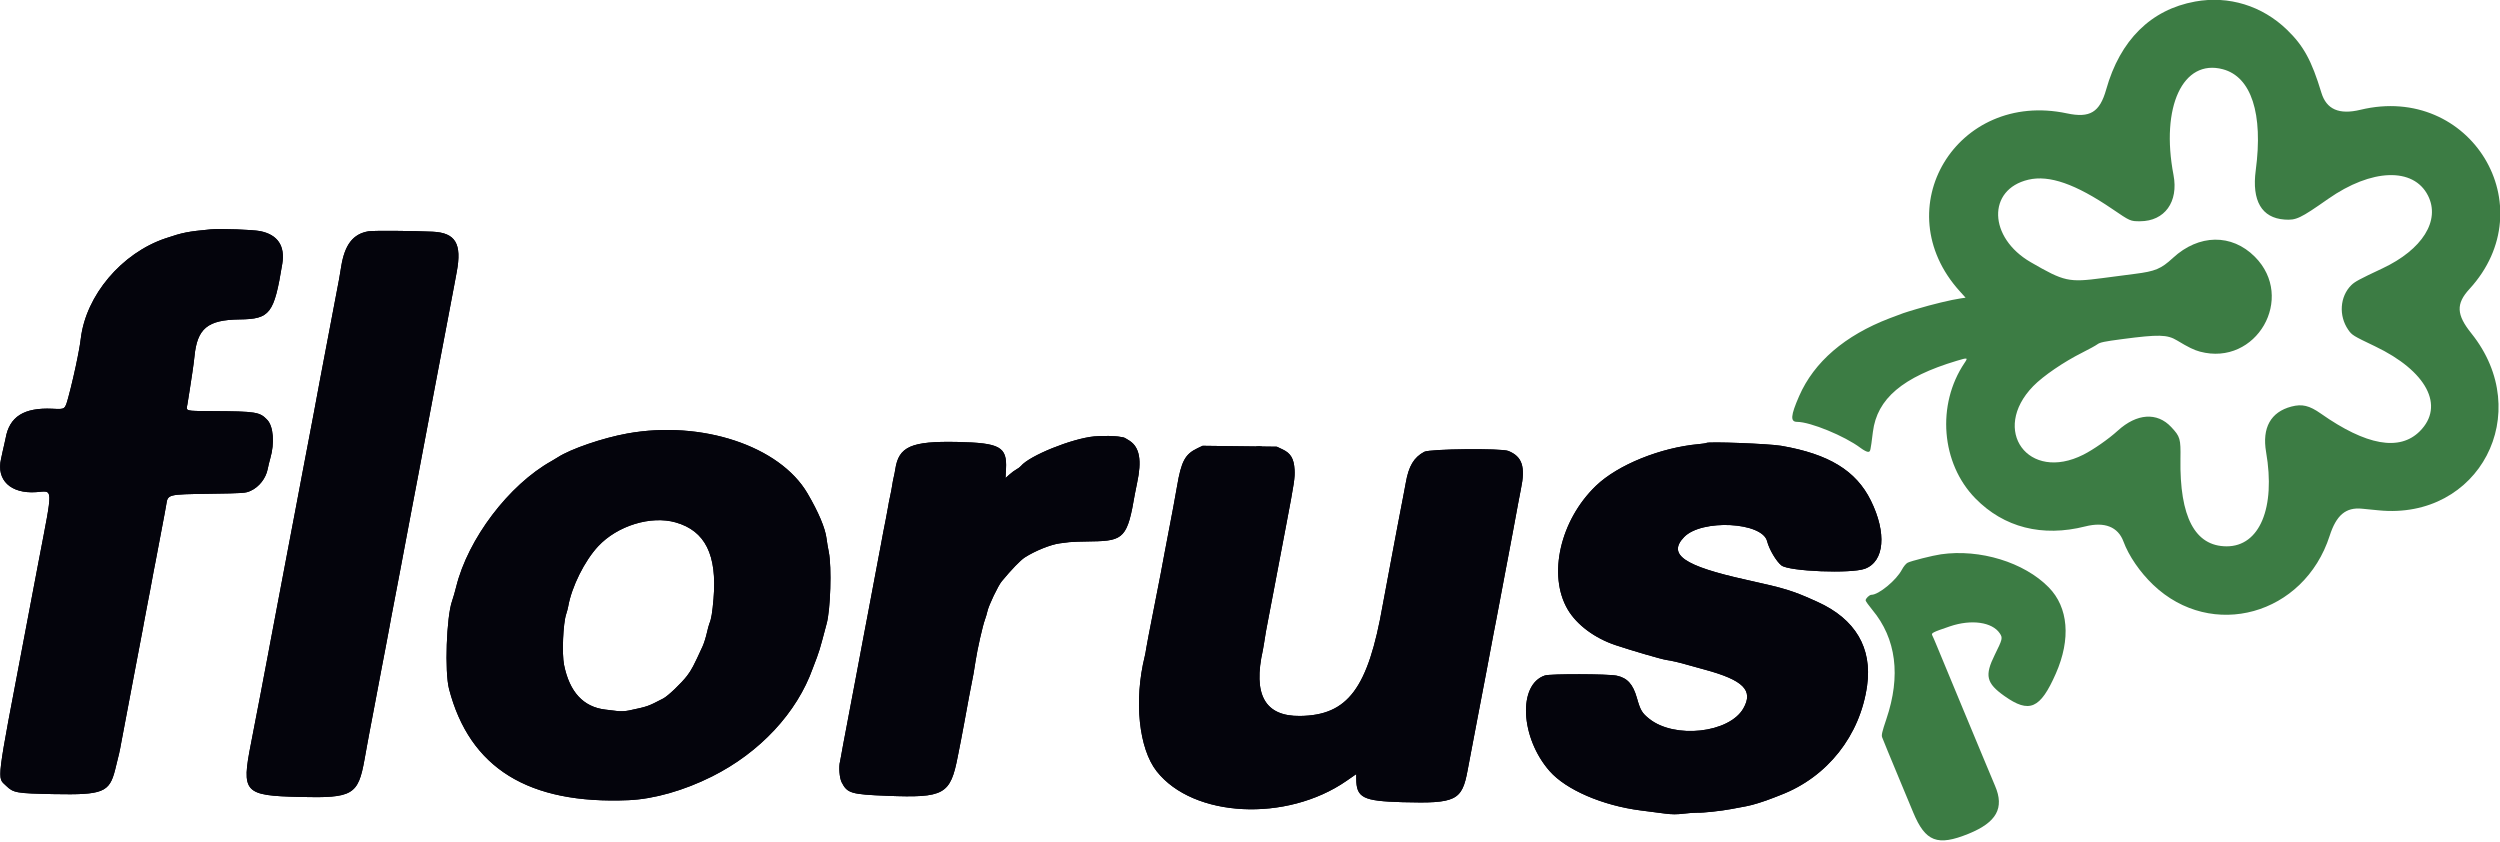 <svg id="svg" version="1.1" xmlns="http://www.w3.org/2000/svg" xmlns:xlink="http://www.w3.org/1999/xlink" width="400" height="134.641" viewBox="0, 0, 400,134.641"><g id="svgg"><path id="path1" d="M33.750 36.695 C 29.996 37.053,29.288 37.193,26.500 38.129 C 19.475 40.487,13.763 47.235,12.926 54.167 C 12.865 54.671,12.743 55.458,12.655 55.917 C 12.567 56.375,12.460 56.933,12.418 57.157 C 12.096 58.844,11.391 61.893,10.963 63.444 C 10.375 65.578,10.485 65.495,8.367 65.398 C 3.837 65.191,1.504 66.664,0.900 70.112 C 0.855 70.371,0.750 70.846,0.667 71.167 C 0.584 71.487,0.481 71.938,0.439 72.167 C 0.397 72.396,0.275 72.958,0.169 73.417 C -0.618 76.815,1.706 79.022,5.782 78.744 C 8.559 78.555,8.523 77.551,6.174 89.833 C 5.798 91.804,5.270 94.579,5.003 96.000 C 4.735 97.421,4.252 99.971,3.929 101.667 C -0.666 125.795,-0.483 124.308,0.969 125.716 C 2.155 126.865,2.595 126.942,8.657 127.058 C 16.453 127.207,17.505 126.788,18.419 123.167 C 19.058 120.632,19.161 120.180,19.399 118.833 C 19.628 117.541,20.143 114.820,21.512 107.667 C 21.784 106.246,22.155 104.296,22.337 103.333 C 22.518 102.371,22.740 101.208,22.830 100.750 C 22.919 100.292,23.036 99.654,23.088 99.333 C 23.141 99.013,23.290 98.225,23.419 97.583 C 23.549 96.942,23.699 96.154,23.753 95.833 C 23.807 95.513,23.917 94.950,23.996 94.583 C 24.076 94.217,24.185 93.630,24.238 93.280 C 24.291 92.930,24.444 92.105,24.578 91.447 C 24.711 90.789,24.853 90.063,24.894 89.833 C 25.016 89.136,26.151 83.139,26.330 82.250 C 26.422 81.792,26.542 81.123,26.597 80.763 C 26.853 79.081,26.784 79.099,33.500 79.001 C 39.063 78.919,39.278 78.904,40.103 78.531 C 41.472 77.911,42.557 76.512,42.840 75.005 C 42.918 74.590,43.101 73.837,43.247 73.333 C 43.955 70.896,43.749 68.235,42.772 67.194 C 41.571 65.914,41.000 65.821,34.056 65.776 C 29.466 65.746,29.784 65.834,29.992 64.653 C 30.079 64.156,30.234 63.188,30.336 62.500 C 30.439 61.813,30.633 60.538,30.768 59.667 C 30.902 58.796,31.056 57.633,31.108 57.083 C 31.544 52.541,33.201 51.170,38.333 51.107 C 43.208 51.047,43.853 50.208,45.164 42.217 C 45.636 39.338,44.435 37.552,41.643 36.983 C 40.470 36.744,35.235 36.553,33.750 36.695 M58.967 37.006 C 56.488 37.419,55.154 39.144,54.588 42.667 C 54.448 43.538,54.298 44.438,54.254 44.667 C 54.209 44.896,54.060 45.683,53.921 46.417 C 53.782 47.150,53.405 49.137,53.082 50.833 C 52.158 55.686,52.068 56.157,51.184 60.833 C 50.725 63.262,50.306 65.512,50.253 65.833 C 50.201 66.154,49.902 67.729,49.589 69.333 C 49.275 70.938,48.711 73.900,48.335 75.917 C 47.959 77.933,47.471 80.521,47.250 81.667 C 47.029 82.813,46.583 85.156,46.259 86.875 C 44.310 97.201,43.572 101.094,43.227 102.878 C 43.090 103.590,42.943 104.377,42.901 104.628 C 42.859 104.878,42.709 105.666,42.568 106.378 C 42.426 107.090,42.276 107.877,42.235 108.128 C 42.193 108.378,42.083 108.964,41.990 109.429 C 41.898 109.894,41.784 110.494,41.738 110.762 C 41.692 111.030,41.548 111.775,41.419 112.417 C 41.290 113.058,41.148 113.788,41.104 114.039 C 40.991 114.674,40.555 116.937,40.164 118.917 C 38.600 126.834,39.018 127.295,47.970 127.511 C 56.434 127.716,57.306 127.210,58.326 121.500 C 58.514 120.446,58.697 119.433,58.733 119.250 C 58.769 119.067,58.921 118.242,59.072 117.417 C 59.223 116.592,59.566 114.792,59.833 113.417 C 60.310 110.964,60.943 107.619,61.102 106.710 C 61.146 106.457,61.402 105.125,61.670 103.750 C 61.938 102.375,62.200 100.987,62.252 100.667 C 62.304 100.346,62.455 99.521,62.587 98.833 C 63.428 94.472,64.022 91.360,64.083 91.000 C 64.122 90.771,64.462 88.971,64.837 87.000 C 65.213 85.029,65.709 82.404,65.939 81.167 C 66.169 79.929,66.613 77.604,66.924 76.000 C 67.236 74.396,67.675 72.071,67.900 70.833 C 68.125 69.596,68.955 65.208,69.745 61.083 C 70.535 56.958,71.327 52.796,71.505 51.833 C 71.683 50.871,71.938 49.521,72.073 48.833 C 72.207 48.146,72.471 46.758,72.659 45.750 C 72.847 44.742,73.036 43.729,73.078 43.500 C 73.921 38.998,72.885 37.255,69.257 37.074 C 66.306 36.927,59.703 36.883,58.967 37.006 M100.333 69.367 C 96.424 70.076,91.319 71.827,89.250 73.166 C 88.975 73.344,88.525 73.615,88.250 73.769 C 81.419 77.579,74.876 86.214,72.982 93.917 C 72.802 94.650,72.508 95.664,72.330 96.170 C 71.433 98.712,71.131 107.494,71.846 110.235 C 75.149 122.902,84.538 128.715,100.583 128.026 C 104.617 127.853,109.431 126.485,113.917 124.238 C 121.595 120.392,127.507 114.043,130.046 106.917 C 130.176 106.550,130.476 105.763,130.711 105.167 C 130.946 104.571,131.328 103.333,131.560 102.417 C 131.793 101.500,132.102 100.337,132.249 99.833 C 132.876 97.678,133.094 90.717,132.609 88.325 C 132.470 87.642,132.307 86.671,132.246 86.167 C 132.047 84.518,130.959 81.939,129.193 78.930 C 124.745 71.348,112.240 67.204,100.333 69.367 M175.083 69.823 C 171.486 70.172,164.711 72.910,163.345 74.567 C 163.215 74.725,162.891 74.967,162.627 75.104 C 162.363 75.240,161.862 75.609,161.515 75.923 L 160.883 76.494 160.960 75.026 C 161.145 71.491,159.999 70.857,153.167 70.714 C 145.796 70.560,143.791 71.444,143.244 75.087 C 143.189 75.452,143.079 76.012,142.999 76.333 C 142.918 76.654,142.805 77.254,142.746 77.667 C 142.688 78.079,142.539 78.867,142.415 79.417 C 142.291 79.967,142.146 80.717,142.093 81.083 C 142.040 81.450,141.888 82.275,141.756 82.917 C 141.521 84.061,141.091 86.305,140.935 87.206 C 140.892 87.456,140.742 88.244,140.603 88.956 C 140.304 90.481,139.300 95.809,138.821 98.417 C 138.635 99.425,138.378 100.775,138.250 101.417 C 138.064 102.350,137.557 105.045,136.902 108.583 C 136.676 109.800,136.261 111.986,136.000 113.333 C 135.831 114.204,135.569 115.592,135.418 116.417 C 135.267 117.242,135.036 118.455,134.906 119.114 C 134.775 119.772,134.626 120.597,134.575 120.947 C 134.523 121.297,134.447 121.699,134.407 121.840 C 134.172 122.658,134.314 124.476,134.668 125.169 C 135.563 126.923,136.169 127.103,141.933 127.328 C 151.098 127.686,152.062 127.147,153.252 121.000 C 153.402 120.221,153.632 119.058,153.762 118.417 C 153.892 117.775,154.111 116.612,154.248 115.833 C 154.587 113.905,155.550 108.797,155.772 107.750 C 155.811 107.567,155.956 106.667,156.094 105.750 C 156.377 103.872,157.238 100.074,157.597 99.121 C 157.727 98.776,157.906 98.172,157.993 97.779 C 158.210 96.812,159.691 93.718,160.276 93.010 C 161.826 91.135,163.283 89.627,163.972 89.185 C 165.623 88.125,168.148 87.111,169.583 86.931 C 170.042 86.874,170.717 86.788,171.083 86.741 C 171.450 86.693,173.100 86.638,174.750 86.618 C 179.849 86.557,180.407 85.938,181.580 79.039 C 181.631 78.740,181.789 77.952,181.932 77.289 C 182.712 73.665,182.348 71.593,180.745 70.531 C 180.304 70.239,179.862 69.994,179.763 69.987 C 179.664 69.980,179.433 69.940,179.250 69.899 C 178.546 69.739,176.360 69.699,175.083 69.823 M273.000 70.876 C 272.954 70.921,272.429 71.001,271.833 71.055 C 265.676 71.608,258.839 74.377,255.351 77.732 C 249.621 83.241,247.614 92.044,250.838 97.518 C 252.283 99.971,255.149 102.106,258.500 103.226 C 261.183 104.122,265.847 105.481,266.612 105.590 C 267.472 105.711,268.732 106.005,270.083 106.398 C 270.542 106.531,271.742 106.864,272.750 107.137 C 278.948 108.817,280.584 110.453,278.946 113.333 C 276.695 117.293,267.929 118.262,263.869 115.000 C 262.712 114.071,262.468 113.657,261.902 111.667 C 261.275 109.463,260.368 108.464,258.667 108.106 C 257.292 107.816,248.040 107.793,247.184 108.078 C 242.833 109.523,243.254 118.036,247.939 123.373 C 250.565 126.363,256.398 128.885,262.500 129.668 C 263.829 129.839,265.588 130.066,266.409 130.173 C 267.521 130.317,268.287 130.320,269.409 130.183 C 270.238 130.081,271.217 130.013,271.583 130.030 C 272.438 130.071,275.424 129.749,277.017 129.444 C 277.695 129.314,278.770 129.112,279.406 128.996 C 280.447 128.806,282.253 128.242,283.833 127.615 C 284.154 127.488,284.652 127.293,284.939 127.182 C 292.393 124.310,297.615 117.695,298.737 109.705 C 299.584 103.670,296.849 99.044,290.819 96.314 C 286.793 94.490,285.815 94.187,279.333 92.751 C 269.408 90.553,266.759 88.722,269.460 85.925 C 272.260 83.025,281.965 83.514,282.738 86.594 C 283.061 87.882,284.214 89.832,285.029 90.468 C 286.256 91.427,296.194 91.817,298.397 90.993 C 301.514 89.827,301.903 85.287,299.331 80.083 C 296.970 75.305,292.611 72.642,285.000 71.330 C 283.028 70.990,273.264 70.621,273.000 70.876 M191.583 71.726 C 189.612 72.671,189.006 73.800,188.329 77.787 C 188.019 79.616,187.660 81.532,186.324 88.500 C 186.033 90.013,185.761 91.475,185.717 91.750 C 185.674 92.025,185.153 94.688,184.559 97.667 C 183.966 100.646,183.442 103.383,183.394 103.750 C 183.346 104.117,183.242 104.679,183.163 105.000 C 181.408 112.077,182.204 119.763,185.069 123.405 C 190.920 130.841,205.860 131.589,215.458 124.926 L 217.000 123.856 217.001 124.553 C 217.005 127.643,218.037 128.172,224.402 128.349 C 232.941 128.585,233.926 128.103,234.818 123.246 C 235.003 122.240,235.686 118.642,236.337 115.250 C 236.987 111.858,237.664 108.315,237.843 107.375 C 238.431 104.272,238.810 102.263,238.996 101.250 C 239.098 100.700,239.287 99.725,239.417 99.083 C 239.548 98.442,239.882 96.679,240.160 95.167 C 240.439 93.654,240.778 91.854,240.914 91.167 C 241.050 90.479,241.193 89.729,241.232 89.500 C 241.271 89.271,241.646 87.283,242.065 85.083 C 242.484 82.883,242.873 80.783,242.929 80.417 C 242.985 80.050,243.173 79.075,243.346 78.250 C 244.096 74.681,243.557 73.047,241.333 72.152 C 240.211 71.699,228.769 71.818,227.884 72.291 C 226.222 73.179,225.390 74.572,224.924 77.250 C 224.876 77.525,224.799 77.938,224.752 78.167 C 224.706 78.396,224.592 78.996,224.500 79.500 C 224.303 80.573,224.253 80.835,223.923 82.500 C 223.787 83.188,223.643 83.938,223.603 84.167 C 223.564 84.396,223.154 86.571,222.693 89.000 C 221.922 93.059,221.413 95.780,221.228 96.833 C 218.888 110.152,215.666 114.465,207.994 114.554 C 202.390 114.619,200.446 111.160,202.063 104.000 C 202.115 103.771,202.198 103.283,202.248 102.917 C 202.386 101.907,202.642 100.470,203.095 98.167 C 203.320 97.021,203.622 95.446,203.766 94.667 C 203.910 93.888,204.166 92.537,204.335 91.667 C 204.503 90.796,204.796 89.258,204.985 88.250 C 205.175 87.242,205.551 85.254,205.823 83.833 C 207.082 77.239,207.204 76.432,207.130 75.147 C 207.030 73.393,206.520 72.525,205.232 71.915 L 204.297 71.473 198.357 71.400 L 192.417 71.327 191.583 71.726 M108.112 83.585 C 112.838 84.930,114.752 88.783,114.167 95.771 C 113.979 98.018,113.806 99.064,113.508 99.750 C 113.429 99.933,113.236 100.646,113.080 101.333 C 112.924 102.021,112.626 102.958,112.416 103.417 C 110.997 106.521,110.644 107.193,109.949 108.107 C 109.034 109.310,106.878 111.366,106.117 111.760 C 103.635 113.048,103.695 113.027,100.644 113.677 C 100.110 113.791,99.317 113.831,98.810 113.771 C 98.319 113.712,97.429 113.605,96.833 113.533 C 93.327 113.110,91.125 110.721,90.249 106.389 C 89.887 104.595,90.090 99.733,90.590 98.253 C 90.714 97.885,90.857 97.347,90.907 97.058 C 91.459 93.892,93.530 89.728,95.714 87.393 C 98.794 84.100,104.147 82.456,108.112 83.585 " stroke="none" fill="#04040c" fill-rule="evenodd"></path><path id="path2" d="M201.044 71.453 C 201.297 71.491,201.672 71.490,201.877 71.451 C 202.082 71.411,201.875 71.380,201.417 71.381 C 200.958 71.382,200.791 71.415,201.044 71.453 " stroke="none" fill="#040c0c" fill-rule="evenodd"></path><path id="path3" d="" stroke="none" fill="#406028" fill-rule="evenodd"></path><path id="path4" d="" stroke="none" fill="#242028" fill-rule="evenodd"></path><path id="path0" d="M351.218 0.248 C 344.154 1.529,339.214 6.415,336.989 14.321 C 335.962 17.968,334.395 18.924,330.720 18.142 C 313.077 14.391,301.619 33.405,313.568 46.606 L 314.494 47.630 313.706 47.744 C 312.196 47.963,309.141 48.700,306.667 49.442 C 304.530 50.082,304.543 50.078,302.333 50.926 C 295.171 53.675,290.255 57.904,287.864 63.370 C 286.495 66.500,286.418 67.500,287.546 67.500 C 289.647 67.500,295.160 69.765,297.681 71.663 C 298.187 72.045,298.730 72.323,298.917 72.297 C 299.273 72.247,299.261 72.298,299.665 69.090 C 300.333 63.788,304.412 60.331,313.071 57.730 C 314.857 57.194,314.907 57.207,314.330 58.062 C 309.822 64.742,310.574 74.147,316.065 79.748 C 320.627 84.403,326.764 85.967,333.642 84.227 C 336.736 83.445,338.889 84.297,339.755 86.647 C 340.597 88.930,342.396 91.553,344.499 93.562 C 353.871 102.516,368.654 98.415,372.747 85.725 C 373.813 82.417,375.331 81.141,377.899 81.390 C 378.459 81.445,379.667 81.564,380.583 81.654 C 396.675 83.246,405.654 66.099,395.413 53.333 C 393.014 50.342,392.938 48.611,395.104 46.250 C 407.260 33.002,395.290 13.313,377.667 17.567 C 374.257 18.390,372.229 17.502,371.421 14.833 C 369.861 9.687,368.574 7.330,365.926 4.768 C 361.942 0.913,356.599 -0.729,351.218 0.248 M355.655 11.078 C 360.209 12.290,362.126 18.178,360.919 27.250 C 360.270 32.127,361.870 34.867,365.519 35.129 C 367.393 35.264,368.020 34.967,372.500 31.827 C 379.445 26.960,386.161 26.732,388.473 31.284 C 390.504 35.282,387.588 39.939,381.167 42.954 C 377.463 44.693,376.762 45.072,376.191 45.642 C 374.376 47.458,374.170 50.518,375.713 52.757 C 376.308 53.620,376.481 53.727,380.000 55.407 C 388.272 59.358,391.219 64.948,387.167 69.000 C 383.933 72.234,378.602 71.282,371.333 66.172 C 369.491 64.878,368.335 64.602,366.625 65.050 C 363.314 65.918,361.906 68.452,362.576 72.333 C 364.120 81.266,361.535 87.429,356.253 87.413 C 351.192 87.397,348.727 82.723,348.872 73.417 C 348.923 70.180,348.831 69.862,347.395 68.328 C 345.136 65.912,341.884 66.135,338.836 68.914 C 337.382 70.239,334.948 71.937,333.337 72.750 C 324.550 77.184,318.444 68.841,325.312 61.786 C 326.900 60.154,330.217 57.890,333.198 56.400 C 334.235 55.882,335.308 55.291,335.583 55.086 C 336.000 54.776,336.668 54.637,339.583 54.254 C 345.385 53.491,346.757 53.524,348.316 54.464 C 350.142 55.566,351.053 56.011,352.000 56.263 C 361.008 58.661,367.354 47.660,360.764 41.070 C 357.065 37.370,351.817 37.448,347.673 41.264 C 345.764 43.022,344.853 43.404,341.583 43.819 C 340.850 43.912,338.525 44.216,336.417 44.493 C 330.970 45.210,330.293 45.061,324.917 41.952 C 318.136 38.030,317.915 30.313,324.538 28.751 C 327.877 27.964,332.084 29.432,337.965 33.437 C 340.843 35.397,340.860 35.404,342.417 35.400 C 346.352 35.390,348.582 32.301,347.761 28.000 C 345.677 17.081,349.269 9.379,355.655 11.078 M310.551 88.689 C 309.237 88.878,305.830 89.736,305.233 90.028 C 304.968 90.157,304.576 90.632,304.292 91.167 C 303.397 92.851,300.585 95.167,299.434 95.167 C 299.108 95.167,298.500 95.748,298.500 96.060 C 298.500 96.185,298.984 96.868,299.575 97.580 C 303.400 102.180,304.163 108.128,301.817 115.059 C 301.130 117.091,301.009 117.614,301.145 117.976 C 301.332 118.475,302.436 121.157,304.072 125.083 C 304.683 126.550,305.604 128.762,306.119 130.000 C 308.071 134.693,309.990 135.428,314.986 133.395 C 319.460 131.573,320.729 129.279,319.213 125.750 C 318.938 125.108,318.106 123.121,317.365 121.333 C 316.624 119.546,315.142 115.983,314.071 113.417 C 312.110 108.715,310.951 105.920,309.899 103.359 C 309.585 102.594,309.253 101.827,309.160 101.655 C 308.963 101.286,309.222 101.154,312.000 100.212 C 315.412 99.056,318.746 99.523,319.961 101.329 C 320.455 102.063,320.414 102.243,319.165 104.766 C 317.517 108.096,317.798 109.299,320.705 111.361 C 324.700 114.193,326.446 113.430,328.937 107.763 C 331.364 102.245,330.945 97.183,327.797 93.977 C 323.859 89.964,316.781 87.795,310.551 88.689 " stroke="none" fill="#3c7c44" fill-rule="evenodd"></path><path id="path1" d="M33.750 36.695 C 29.996 37.053,29.288 37.193,26.500 38.129 C 19.475 40.487,13.763 47.235,12.926 54.167 C 12.865 54.671,12.743 55.458,12.655 55.917 C 12.567 56.375,12.460 56.933,12.418 57.157 C 12.096 58.844,11.391 61.893,10.963 63.444 C 10.375 65.578,10.485 65.495,8.367 65.398 C 3.837 65.191,1.504 66.664,0.900 70.112 C 0.855 70.371,0.750 70.846,0.667 71.167 C 0.584 71.487,0.481 71.938,0.439 72.167 C 0.397 72.396,0.275 72.958,0.169 73.417 C -0.618 76.815,1.706 79.022,5.782 78.744 C 8.559 78.555,8.523 77.551,6.174 89.833 C 5.798 91.804,5.270 94.579,5.003 96.000 C 4.735 97.421,4.252 99.971,3.929 101.667 C -0.666 125.795,-0.483 124.308,0.969 125.716 C 2.155 126.865,2.595 126.942,8.657 127.058 C 16.453 127.207,17.505 126.788,18.419 123.167 C 19.058 120.632,19.161 120.180,19.399 118.833 C 19.628 117.541,20.143 114.820,21.512 107.667 C 21.784 106.246,22.155 104.296,22.337 103.333 C 22.518 102.371,22.740 101.208,22.830 100.750 C 22.919 100.292,23.036 99.654,23.088 99.333 C 23.141 99.013,23.290 98.225,23.419 97.583 C 23.549 96.942,23.699 96.154,23.753 95.833 C 23.807 95.513,23.917 94.950,23.996 94.583 C 24.076 94.217,24.185 93.630,24.238 93.280 C 24.291 92.930,24.444 92.105,24.578 91.447 C 24.711 90.789,24.853 90.063,24.894 89.833 C 25.016 89.136,26.151 83.139,26.330 82.250 C 26.422 81.792,26.542 81.123,26.597 80.763 C 26.853 79.081,26.784 79.099,33.500 79.001 C 39.063 78.919,39.278 78.904,40.103 78.531 C 41.472 77.911,42.557 76.512,42.840 75.005 C 42.918 74.590,43.101 73.837,43.247 73.333 C 43.955 70.896,43.749 68.235,42.772 67.194 C 41.571 65.914,41.000 65.821,34.056 65.776 C 29.466 65.746,29.784 65.834,29.992 64.653 C 30.079 64.156,30.234 63.188,30.336 62.500 C 30.439 61.813,30.633 60.538,30.768 59.667 C 30.902 58.796,31.056 57.633,31.108 57.083 C 31.544 52.541,33.201 51.170,38.333 51.107 C 43.208 51.047,43.853 50.208,45.164 42.217 C 45.636 39.338,44.435 37.552,41.643 36.983 C 40.470 36.744,35.235 36.553,33.750 36.695 M58.967 37.006 C 56.488 37.419,55.154 39.144,54.588 42.667 C 54.448 43.538,54.298 44.438,54.254 44.667 C 54.209 44.896,54.060 45.683,53.921 46.417 C 53.782 47.150,53.405 49.137,53.082 50.833 C 52.158 55.686,52.068 56.157,51.184 60.833 C 50.725 63.262,50.306 65.512,50.253 65.833 C 50.201 66.154,49.902 67.729,49.589 69.333 C 49.275 70.938,48.711 73.900,48.335 75.917 C 47.959 77.933,47.471 80.521,47.250 81.667 C 47.029 82.813,46.583 85.156,46.259 86.875 C 44.310 97.201,43.572 101.094,43.227 102.878 C 43.090 103.590,42.943 104.377,42.901 104.628 C 42.859 104.878,42.709 105.666,42.568 106.378 C 42.426 107.090,42.276 107.877,42.235 108.128 C 42.193 108.378,42.083 108.964,41.990 109.429 C 41.898 109.894,41.784 110.494,41.738 110.762 C 41.692 111.030,41.548 111.775,41.419 112.417 C 41.290 113.058,41.148 113.788,41.104 114.039 C 40.991 114.674,40.555 116.937,40.164 118.917 C 38.600 126.834,39.018 127.295,47.970 127.511 C 56.434 127.716,57.306 127.210,58.326 121.500 C 58.514 120.446,58.697 119.433,58.733 119.250 C 58.769 119.067,58.921 118.242,59.072 117.417 C 59.223 116.592,59.566 114.792,59.833 113.417 C 60.310 110.964,60.943 107.619,61.102 106.710 C 61.146 106.457,61.402 105.125,61.670 103.750 C 61.938 102.375,62.200 100.987,62.252 100.667 C 62.304 100.346,62.455 99.521,62.587 98.833 C 63.428 94.472,64.022 91.360,64.083 91.000 C 64.122 90.771,64.462 88.971,64.837 87.000 C 65.213 85.029,65.709 82.404,65.939 81.167 C 66.169 79.929,66.613 77.604,66.924 76.000 C 67.236 74.396,67.675 72.071,67.900 70.833 C 68.125 69.596,68.955 65.208,69.745 61.083 C 70.535 56.958,71.327 52.796,71.505 51.833 C 71.683 50.871,71.938 49.521,72.073 48.833 C 72.207 48.146,72.471 46.758,72.659 45.750 C 72.847 44.742,73.036 43.729,73.078 43.500 C 73.921 38.998,72.885 37.255,69.257 37.074 C 66.306 36.927,59.703 36.883,58.967 37.006 M100.333 69.367 C 96.424 70.076,91.319 71.827,89.250 73.166 C 88.975 73.344,88.525 73.615,88.250 73.769 C 81.419 77.579,74.876 86.214,72.982 93.917 C 72.802 94.650,72.508 95.664,72.330 96.170 C 71.433 98.712,71.131 107.494,71.846 110.235 C 75.149 122.902,84.538 128.715,100.583 128.026 C 104.617 127.853,109.431 126.485,113.917 124.238 C 121.595 120.392,127.507 114.043,130.046 106.917 C 130.176 106.550,130.476 105.763,130.711 105.167 C 130.946 104.571,131.328 103.333,131.560 102.417 C 131.793 101.500,132.102 100.337,132.249 99.833 C 132.876 97.678,133.094 90.717,132.609 88.325 C 132.470 87.642,132.307 86.671,132.246 86.167 C 132.047 84.518,130.959 81.939,129.193 78.930 C 124.745 71.348,112.240 67.204,100.333 69.367 M175.083 69.823 C 171.486 70.172,164.711 72.910,163.345 74.567 C 163.215 74.725,162.891 74.967,162.627 75.104 C 162.363 75.240,161.862 75.609,161.515 75.923 L 160.883 76.494 160.960 75.026 C 161.145 71.491,159.999 70.857,153.167 70.714 C 145.796 70.560,143.791 71.444,143.244 75.087 C 143.189 75.452,143.079 76.012,142.999 76.333 C 142.918 76.654,142.805 77.254,142.746 77.667 C 142.688 78.079,142.539 78.867,142.415 79.417 C 142.291 79.967,142.146 80.717,142.093 81.083 C 142.040 81.450,141.888 82.275,141.756 82.917 C 141.521 84.061,141.091 86.305,140.935 87.206 C 140.892 87.456,140.742 88.244,140.603 88.956 C 140.304 90.481,139.300 95.809,138.821 98.417 C 138.635 99.425,138.378 100.775,138.250 101.417 C 138.064 102.350,137.557 105.045,136.902 108.583 C 136.676 109.800,136.261 111.986,136.000 113.333 C 135.831 114.204,135.569 115.592,135.418 116.417 C 135.267 117.242,135.036 118.455,134.906 119.114 C 134.775 119.772,134.626 120.597,134.575 120.947 C 134.523 121.297,134.447 121.699,134.407 121.840 C 134.172 122.658,134.314 124.476,134.668 125.169 C 135.563 126.923,136.169 127.103,141.933 127.328 C 151.098 127.686,152.062 127.147,153.252 121.000 C 153.402 120.221,153.632 119.058,153.762 118.417 C 153.892 117.775,154.111 116.612,154.248 115.833 C 154.587 113.905,155.550 108.797,155.772 107.750 C 155.811 107.567,155.956 106.667,156.094 105.750 C 156.377 103.872,157.238 100.074,157.597 99.121 C 157.727 98.776,157.906 98.172,157.993 97.779 C 158.210 96.812,159.691 93.718,160.276 93.010 C 161.826 91.135,163.283 89.627,163.972 89.185 C 165.623 88.125,168.148 87.111,169.583 86.931 C 170.042 86.874,170.717 86.788,171.083 86.741 C 171.450 86.693,173.100 86.638,174.750 86.618 C 179.849 86.557,180.407 85.938,181.580 79.039 C 181.631 78.740,181.789 77.952,181.932 77.289 C 182.712 73.665,182.348 71.593,180.745 70.531 C 180.304 70.239,179.862 69.994,179.763 69.987 C 179.664 69.980,179.433 69.940,179.250 69.899 C 178.546 69.739,176.360 69.699,175.083 69.823 M273.000 70.876 C 272.954 70.921,272.429 71.001,271.833 71.055 C 265.676 71.608,258.839 74.377,255.351 77.732 C 249.621 83.241,247.614 92.044,250.838 97.518 C 252.283 99.971,255.149 102.106,258.500 103.226 C 261.183 104.122,265.847 105.481,266.612 105.590 C 267.472 105.711,268.732 106.005,270.083 106.398 C 270.542 106.531,271.742 106.864,272.750 107.137 C 278.948 108.817,280.584 110.453,278.946 113.333 C 276.695 117.293,267.929 118.262,263.869 115.000 C 262.712 114.071,262.468 113.657,261.902 111.667 C 261.275 109.463,260.368 108.464,258.667 108.106 C 257.292 107.816,248.040 107.793,247.184 108.078 C 242.833 109.523,243.254 118.036,247.939 123.373 C 250.565 126.363,256.398 128.885,262.500 129.668 C 263.829 129.839,265.588 130.066,266.409 130.173 C 267.521 130.317,268.287 130.320,269.409 130.183 C 270.238 130.081,271.217 130.013,271.583 130.030 C 272.438 130.071,275.424 129.749,277.017 129.444 C 277.695 129.314,278.770 129.112,279.406 128.996 C 280.447 128.806,282.253 128.242,283.833 127.615 C 284.154 127.488,284.652 127.293,284.939 127.182 C 292.393 124.310,297.615 117.695,298.737 109.705 C 299.584 103.670,296.849 99.044,290.819 96.314 C 286.793 94.490,285.815 94.187,279.333 92.751 C 269.408 90.553,266.759 88.722,269.460 85.925 C 272.260 83.025,281.965 83.514,282.738 86.594 C 283.061 87.882,284.214 89.832,285.029 90.468 C 286.256 91.427,296.194 91.817,298.397 90.993 C 301.514 89.827,301.903 85.287,299.331 80.083 C 296.970 75.305,292.611 72.642,285.000 71.330 C 283.028 70.990,273.264 70.621,273.000 70.876 M191.583 71.726 C 189.612 72.671,189.006 73.800,188.329 77.787 C 188.019 79.616,187.660 81.532,186.324 88.500 C 186.033 90.013,185.761 91.475,185.717 91.750 C 185.674 92.025,185.153 94.688,184.559 97.667 C 183.966 100.646,183.442 103.383,183.394 103.750 C 183.346 104.117,183.242 104.679,183.163 105.000 C 181.408 112.077,182.204 119.763,185.069 123.405 C 190.920 130.841,205.860 131.589,215.458 124.926 L 217.000 123.856 217.001 124.553 C 217.005 127.643,218.037 128.172,224.402 128.349 C 232.941 128.585,233.926 128.103,234.818 123.246 C 235.003 122.240,235.686 118.642,236.337 115.250 C 236.987 111.858,237.664 108.315,237.843 107.375 C 238.431 104.272,238.810 102.263,238.996 101.250 C 239.098 100.700,239.287 99.725,239.417 99.083 C 239.548 98.442,239.882 96.679,240.160 95.167 C 240.439 93.654,240.778 91.854,240.914 91.167 C 241.050 90.479,241.193 89.729,241.232 89.500 C 241.271 89.271,241.646 87.283,242.065 85.083 C 242.484 82.883,242.873 80.783,242.929 80.417 C 242.985 80.050,243.173 79.075,243.346 78.250 C 244.096 74.681,243.557 73.047,241.333 72.152 C 240.211 71.699,228.769 71.818,227.884 72.291 C 226.222 73.179,225.390 74.572,224.924 77.250 C 224.876 77.525,224.799 77.938,224.752 78.167 C 224.706 78.396,224.592 78.996,224.500 79.500 C 224.303 80.573,224.253 80.835,223.923 82.500 C 223.787 83.188,223.643 83.938,223.603 84.167 C 223.564 84.396,223.154 86.571,222.693 89.000 C 221.922 93.059,221.413 95.780,221.228 96.833 C 218.888 110.152,215.666 114.465,207.994 114.554 C 202.390 114.619,200.446 111.160,202.063 104.000 C 202.115 103.771,202.198 103.283,202.248 102.917 C 202.386 101.907,202.642 100.470,203.095 98.167 C 203.320 97.021,203.622 95.446,203.766 94.667 C 203.910 93.888,204.166 92.537,204.335 91.667 C 204.503 90.796,204.796 89.258,204.985 88.250 C 205.175 87.242,205.551 85.254,205.823 83.833 C 207.082 77.239,207.204 76.432,207.130 75.147 C 207.030 73.393,206.520 72.525,205.232 71.915 L 204.297 71.473 198.357 71.400 L 192.417 71.327 191.583 71.726 M108.112 83.585 C 112.838 84.930,114.752 88.783,114.167 95.771 C 113.979 98.018,113.806 99.064,113.508 99.750 C 113.429 99.933,113.236 100.646,113.080 101.333 C 112.924 102.021,112.626 102.958,112.416 103.417 C 110.997 106.521,110.644 107.193,109.949 108.107 C 109.034 109.310,106.878 111.366,106.117 111.760 C 103.635 113.048,103.695 113.027,100.644 113.677 C 100.110 113.791,99.317 113.831,98.810 113.771 C 98.319 113.712,97.429 113.605,96.833 113.533 C 93.327 113.110,91.125 110.721,90.249 106.389 C 89.887 104.595,90.090 99.733,90.590 98.253 C 90.714 97.885,90.857 97.347,90.907 97.058 C 91.459 93.892,93.530 89.728,95.714 87.393 C 98.794 84.100,104.147 82.456,108.112 83.585 " stroke="none" fill="#04040c" fill-rule="evenodd"></path><path id="path2" d="M201.044 71.453 C 201.297 71.491,201.672 71.490,201.877 71.451 C 202.082 71.411,201.875 71.380,201.417 71.381 C 200.958 71.382,200.791 71.415,201.044 71.453 " stroke="none" fill="#040c0c" fill-rule="evenodd"></path><path id="path3" d="" stroke="none" fill="#406028" fill-rule="evenodd"></path><path id="path4" d="" stroke="none" fill="#242028" fill-rule="evenodd"></path></g></svg>